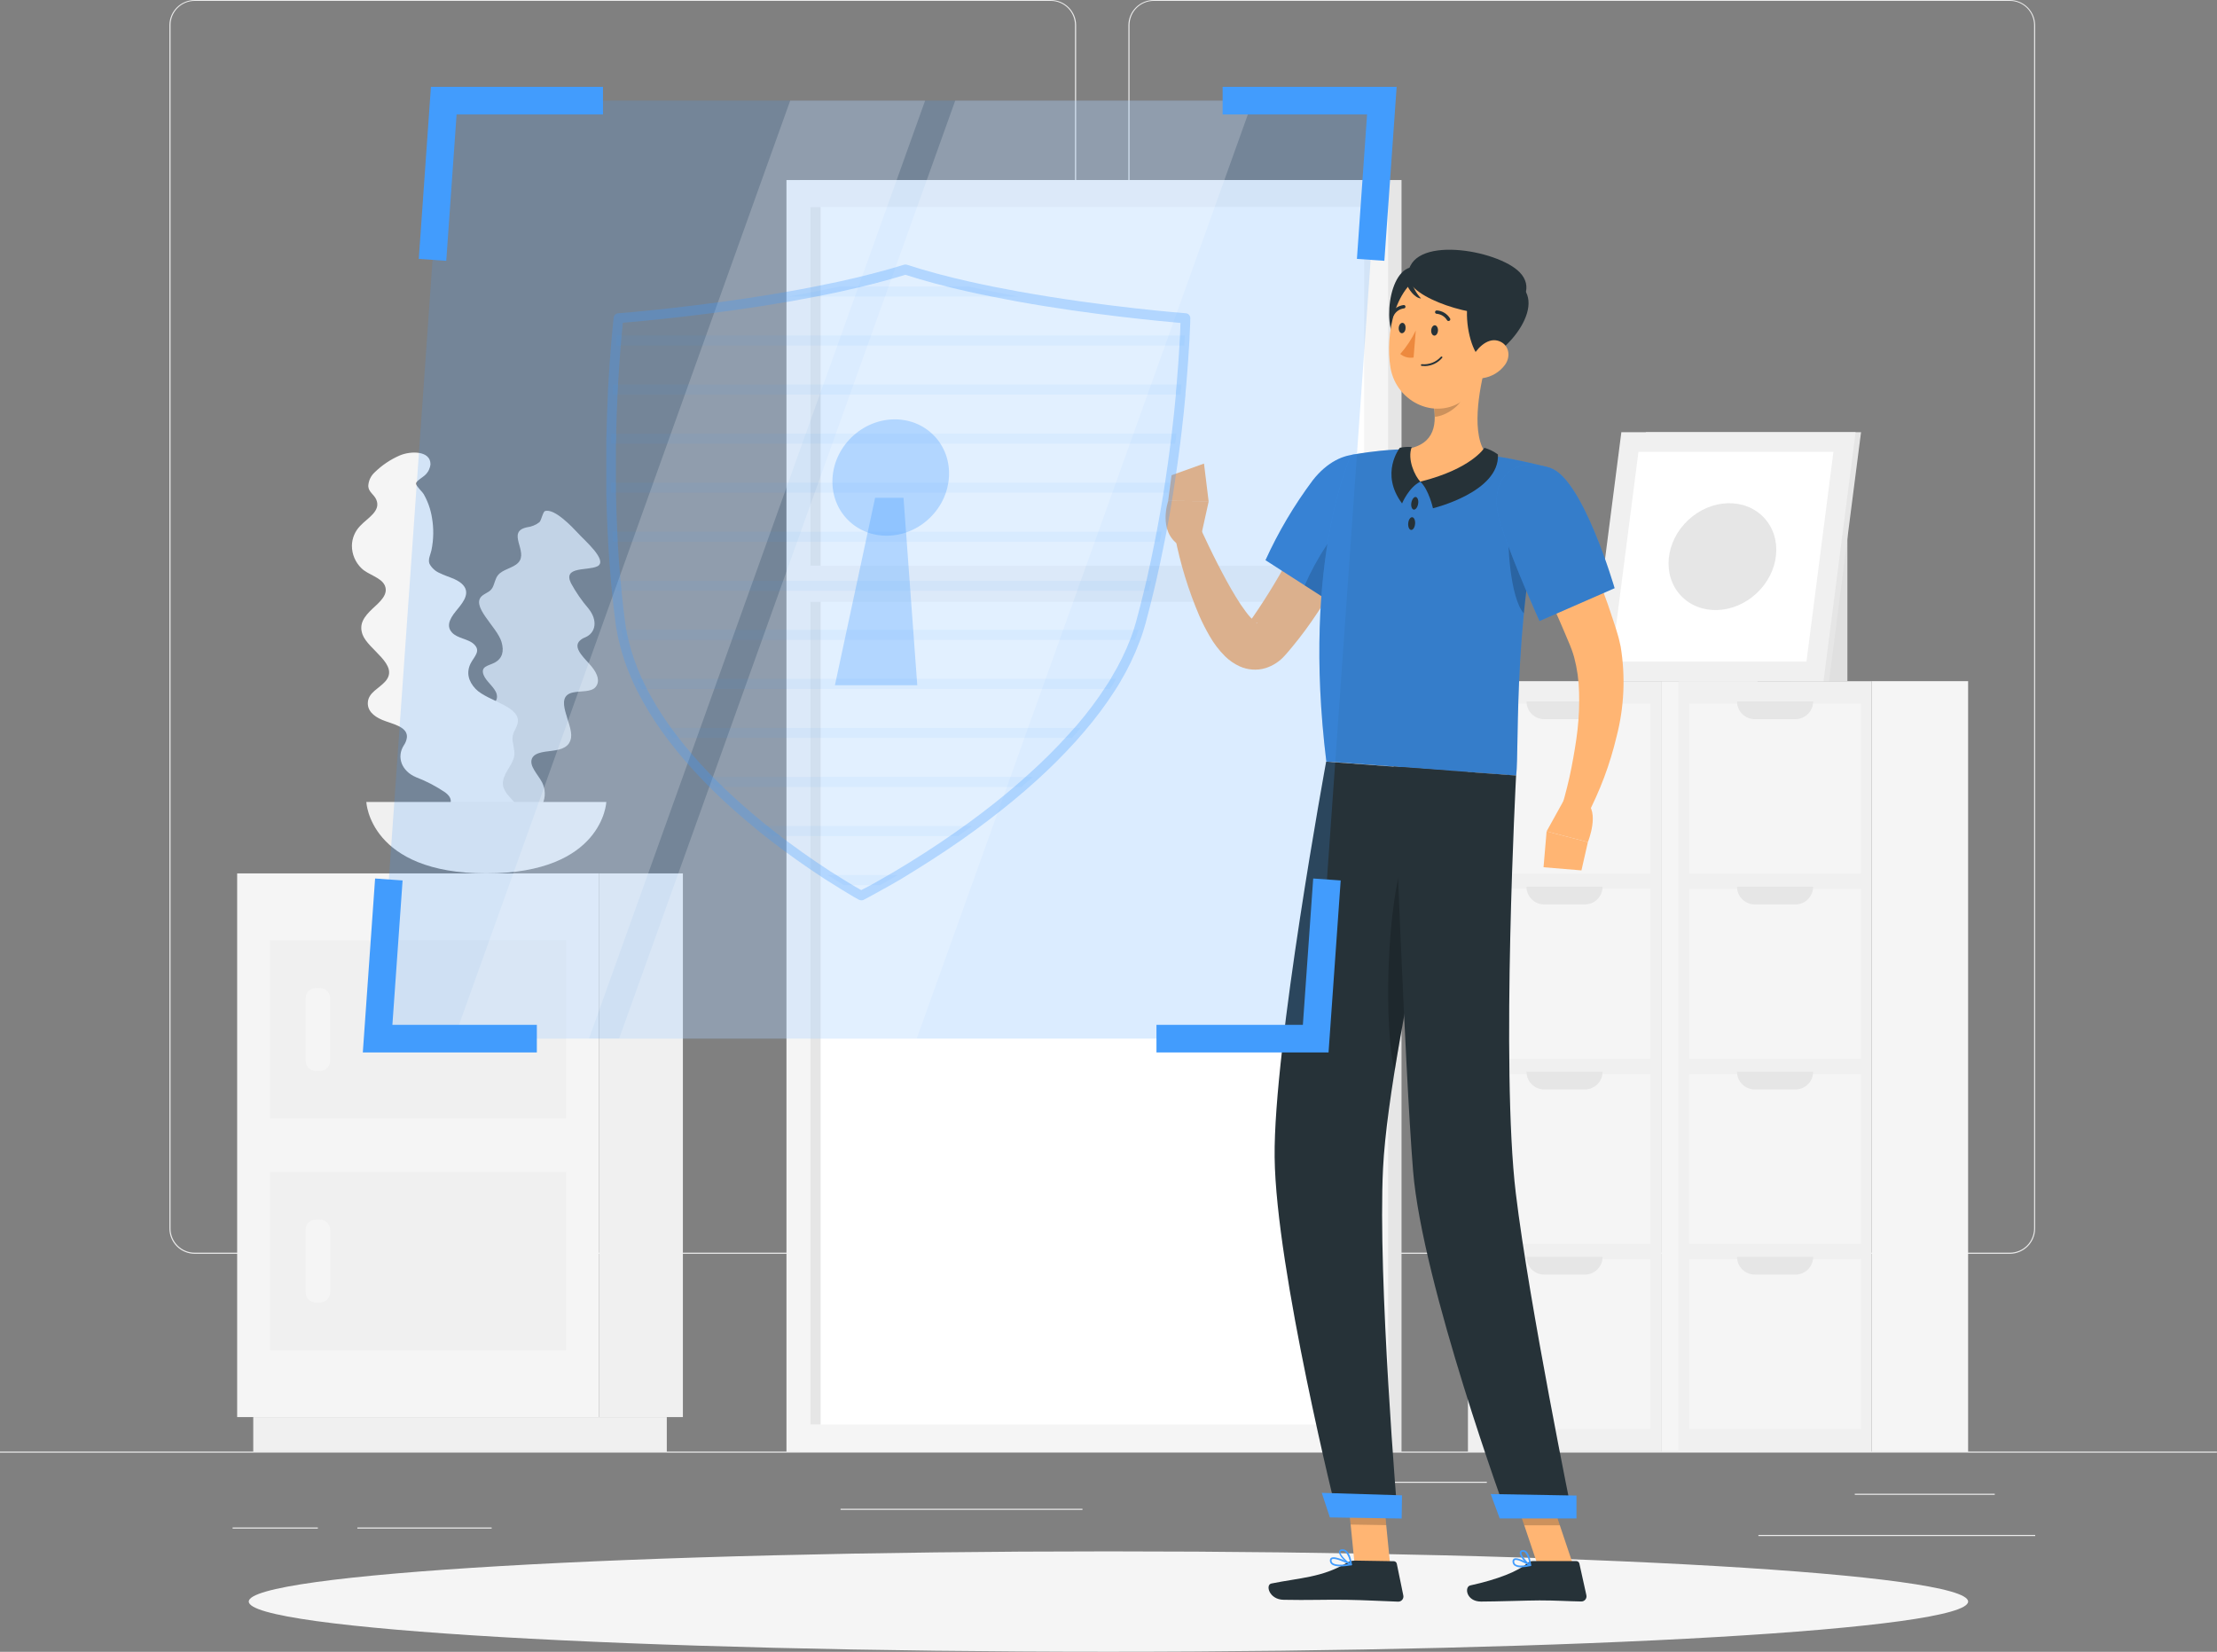 <?xml version="1.0" standalone="no"?><!DOCTYPE svg PUBLIC "-//W3C//DTD SVG 1.1//EN" "http://www.w3.org/Graphics/SVG/1.1/DTD/svg11.dtd"><svg height="9148" node-id="1" sillyvg="true" template-height="9148" template-width="12277" version="1.1" viewBox="0 0 12277 9148" width="12277" xmlns="http://www.w3.org/2000/svg" xmlns:xlink="http://www.w3.org/1999/xlink"><rect x="0" y="0" width="12277" height="9148" fill="#808080" stroke="none"/><defs node-id="125"></defs><path d="M 12276.40 8038.62 L 0.00 8038.62 L 0.00 8044.76 L 12276.40 8044.76 L 12276.40 8038.62 Z" fill="#ebebeb" fill-rule="nonzero" node-id="127" stroke="none" target-height="6.14" target-width="12276.4" target-x="0" target-y="8038.62"></path><path d="M 5819.04 6943.56 L 1078.12 6943.56 C 1040.98 6943.49 1005.38 6928.69 979.14 6902.41 C 952.90 6876.12 938.17 6840.50 938.17 6803.36 L 938.17 138.97 C 938.49 102.04 953.37 66.73 979.57 40.71 C 1005.78 14.69 1041.19 0.06 1078.12 0.00 L 5819.04 0.00 C 5856.22 0.00 5891.88 14.77 5918.17 41.06 C 5944.46 67.35 5959.23 103.01 5959.23 140.20 L 5959.23 6803.36 C 5959.23 6840.54 5944.46 6876.20 5918.17 6902.50 C 5891.88 6928.79 5856.22 6943.56 5819.04 6943.56 Z M 1078.12 4.91 C 1042.61 4.98 1008.57 19.13 983.48 44.26 C 958.39 69.40 944.30 103.46 944.30 138.97 L 944.30 6803.36 C 944.30 6838.87 958.39 6872.93 983.48 6898.07 C 1008.57 6923.20 1042.61 6937.35 1078.12 6937.42 L 5819.04 6937.42 C 5854.57 6937.35 5888.63 6923.21 5913.76 6898.08 C 5938.88 6872.96 5953.03 6838.90 5953.09 6803.36 L 5953.09 138.97 C 5953.03 103.44 5938.88 69.37 5913.76 44.25 C 5888.63 19.12 5854.57 4.98 5819.04 4.91 L 1078.12 4.91 Z" fill="#ebebeb" fill-rule="nonzero" node-id="129" stroke="none" target-height="6943.56" target-width="5021.064" target-x="938.166" target-y="0"></path><path d="M 11130.10 6943.56 L 6388.91 6943.56 C 6351.75 6943.49 6316.12 6928.70 6289.85 6902.42 C 6263.57 6876.15 6248.78 6840.52 6248.71 6803.36 L 6248.71 138.97 C 6249.10 102.02 6264.03 66.71 6290.28 40.70 C 6316.52 14.69 6351.96 0.06 6388.91 0.00 L 11130.10 0.00 C 11167.00 0.13 11202.30 14.79 11228.50 40.80 C 11254.60 66.81 11269.50 102.08 11269.80 138.97 L 11269.80 6803.36 C 11269.80 6840.46 11255.10 6876.04 11228.90 6902.32 C 11202.70 6928.60 11167.20 6943.43 11130.10 6943.56 Z M 6388.91 4.91 C 6353.37 4.98 6319.31 19.12 6294.19 44.25 C 6269.06 69.37 6254.91 103.44 6254.85 138.97 L 6254.85 6803.36 C 6254.91 6838.90 6269.06 6872.96 6294.19 6898.08 C 6319.31 6923.21 6353.37 6937.35 6388.91 6937.42 L 11130.10 6937.42 C 11165.60 6937.35 11199.70 6923.21 11224.80 6898.08 C 11249.90 6872.96 11264.10 6838.90 11264.10 6803.36 L 11264.10 138.97 C 11264.10 103.44 11249.90 69.37 11224.80 44.25 C 11199.70 19.12 11165.60 4.98 11130.10 4.91 L 6388.91 4.91 Z" fill="#ebebeb" fill-rule="nonzero" node-id="131" stroke="none" target-height="6943.56" target-width="5021.09" target-x="6248.71" target-y="0"></path><path d="M 11046.30 8272.36 L 10271.20 8272.36 L 10271.20 8278.50 L 11046.30 8278.50 L 11046.30 8272.36 Z" fill="#ebebeb" fill-rule="nonzero" node-id="133" stroke="none" target-height="6.14" target-width="775.1" target-x="10271.2" target-y="8272.36"></path><path d="M 8233.57 8205.82 L 7413.25 8205.82 L 7413.25 8211.96 L 8233.57 8211.96 L 8233.57 8205.82 Z" fill="#ebebeb" fill-rule="nonzero" node-id="135" stroke="none" target-height="6.14" target-width="820.32" target-x="7413.25" target-y="8205.82"></path><path d="M 11270.30 8500.46 L 9737.43 8500.46 L 9737.43 8506.60 L 11270.30 8506.60 L 11270.30 8500.46 Z" fill="#ebebeb" fill-rule="nonzero" node-id="137" stroke="none" target-height="6.14" target-width="1532.87" target-x="9737.43" target-y="8500.46"></path><path d="M 1760.20 8459.21 L 1288.04 8459.21 L 1288.04 8465.35 L 1760.20 8465.35 L 1760.20 8459.21 Z" fill="#ebebeb" fill-rule="nonzero" node-id="139" stroke="none" target-height="6.14" target-width="472.16" target-x="1288.04" target-y="8459.21"></path><path d="M 2722.67 8459.21 L 1978.96 8459.21 L 1978.96 8465.35 L 2722.67 8465.35 L 2722.67 8459.21 Z" fill="#ebebeb" fill-rule="nonzero" node-id="141" stroke="none" target-height="6.14" target-width="743.71" target-x="1978.96" target-y="8459.21"></path><path d="M 5994.34 8355.59 L 4654.74 8355.59 L 4654.74 8361.73 L 5994.34 8361.73 L 5994.34 8355.59 Z" fill="#ebebeb" fill-rule="nonzero" node-id="143" stroke="none" target-height="6.141" target-width="1339.6" target-x="4654.74" target-y="8355.59"></path><path d="M 9198.50 8038.62 L 9198.50 3772.31 L 8128.97 3772.31 L 8128.97 8038.62 L 9198.50 8038.62 Z" fill="#f0f0f0" fill-rule="nonzero" node-id="145" stroke="none" target-height="4266.31" target-width="1069.53" target-x="8128.97" target-y="3772.31"></path><path d="M 9139.81 4837.66 L 9139.81 3896.79 L 8187.65 3896.79 L 8187.65 4837.66 L 9139.81 4837.66 Z" fill="#f5f5f5" fill-rule="nonzero" node-id="147" stroke="none" target-height="940.87" target-width="952.16" target-x="8187.65" target-y="3896.79"></path><path d="M 8874.64 3884.51 L 8453.07 3884.51 C 8453.07 3910.56 8463.42 3935.54 8481.84 3953.96 C 8500.25 3972.38 8525.23 3982.73 8551.28 3982.73 L 8777.66 3982.73 C 8803.49 3982.40 8828.16 3971.91 8846.31 3953.53 C 8864.47 3935.15 8874.65 3910.35 8874.64 3884.51 Z" fill="#e6e6e6" fill-rule="nonzero" node-id="149" stroke="none" target-height="98.22" target-width="421.58" target-x="8453.07" target-y="3884.51"></path><path d="M 9139.81 5863.23 L 9139.81 4922.36 L 8187.65 4922.36 L 8187.65 5863.23 L 9139.81 5863.23 Z" fill="#f5f5f5" fill-rule="nonzero" node-id="151" stroke="none" target-height="940.87" target-width="952.16" target-x="8187.65" target-y="4922.36"></path><path d="M 9139.81 6888.56 L 9139.81 5947.69 L 8187.65 5947.69 L 8187.65 6888.56 L 9139.81 6888.56 Z" fill="#f5f5f5" fill-rule="nonzero" node-id="153" stroke="none" target-height="940.87" target-width="952.16" target-x="8187.65" target-y="5947.69"></path><path d="M 9139.81 7913.89 L 9139.81 6973.02 L 8187.65 6973.02 L 8187.65 7913.89 L 9139.81 7913.89 Z" fill="#f5f5f5" fill-rule="nonzero" node-id="155" stroke="none" target-height="940.87" target-width="952.16" target-x="8187.65" target-y="6973.02"></path><path d="M 8874.64 4910.58 L 8453.07 4910.58 C 8453.07 4936.63 8463.42 4961.61 8481.84 4980.02 C 8500.25 4998.44 8525.23 5008.79 8551.28 5008.79 L 8777.66 5008.79 C 8803.49 5008.47 8828.16 4997.98 8846.31 4979.59 C 8864.47 4961.21 8874.65 4936.41 8874.64 4910.58 Z" fill="#e6e6e6" fill-rule="nonzero" node-id="157" stroke="none" target-height="98.21" target-width="421.58" target-x="8453.07" target-y="4910.58"></path><path d="M 8874.64 5935.17 L 8453.07 5935.17 C 8453.07 5961.22 8463.42 5986.20 8481.84 6004.62 C 8500.25 6023.04 8525.23 6033.38 8551.28 6033.38 L 8777.66 6033.38 C 8803.49 6033.06 8828.16 6022.57 8846.31 6004.19 C 8864.47 5985.80 8874.65 5961.01 8874.64 5935.17 Z" fill="#e6e6e6" fill-rule="nonzero" node-id="159" stroke="none" target-height="98.21" target-width="421.58" target-x="8453.07" target-y="5935.17"></path><path d="M 8874.64 6960.50 L 8453.07 6960.50 C 8453.07 6986.55 8463.42 7011.53 8481.84 7029.95 C 8500.25 7048.36 8525.23 7058.71 8551.28 7058.71 L 8777.66 7058.71 C 8803.49 7058.39 8828.16 7047.90 8846.31 7029.52 C 8864.47 7011.13 8874.65 6986.34 8874.64 6960.50 Z" fill="#e6e6e6" fill-rule="nonzero" node-id="161" stroke="none" target-height="98.21" target-width="421.58" target-x="8453.07" target-y="6960.5"></path><path d="M 9732.77 8038.62 L 9732.77 3772.31 L 9198.50 3772.31 L 9198.50 8038.62 L 9732.77 8038.62 Z" fill="#f5f5f5" fill-rule="nonzero" node-id="163" stroke="none" target-height="4266.31" target-width="534.27" target-x="9198.5" target-y="3772.31"></path><path d="M 10364.50 8038.86 L 10364.50 3772.55 L 9294.99 3772.55 L 9294.99 8038.86 L 10364.50 8038.86 Z" fill="#f0f0f0" fill-rule="nonzero" node-id="165" stroke="none" target-height="4266.31" target-width="1069.51" target-x="9294.99" target-y="3772.55"></path><path d="M 10305.80 4837.66 L 10305.80 3896.79 L 9353.67 3896.79 L 9353.67 4837.66 L 10305.80 4837.66 Z" fill="#f5f5f5" fill-rule="nonzero" node-id="167" stroke="none" target-height="940.87" target-width="952.13" target-x="9353.67" target-y="3896.79"></path><path d="M 10040.70 3884.51 L 9619.09 3884.51 C 9619.09 3910.56 9629.43 3935.54 9647.85 3953.96 C 9666.27 3972.38 9691.25 3982.73 9717.30 3982.73 L 9943.92 3982.73 C 9969.71 3982.34 9994.32 3971.82 10012.40 3953.44 C 10030.50 3935.07 10040.70 3910.31 10040.70 3884.51 Z" fill="#e6e6e6" fill-rule="nonzero" node-id="169" stroke="none" target-height="98.22" target-width="421.61" target-x="9619.09" target-y="3884.51"></path><path d="M 10305.80 5862.99 L 10305.80 4922.12 L 9353.67 4922.12 L 9353.67 5862.99 L 10305.80 5862.99 Z" fill="#f5f5f5" fill-rule="nonzero" node-id="171" stroke="none" target-height="940.87" target-width="952.13" target-x="9353.67" target-y="4922.12"></path><path d="M 10306.10 6888.56 L 10306.10 5947.69 L 9353.92 5947.69 L 9353.92 6888.56 L 10306.10 6888.56 Z" fill="#f5f5f5" fill-rule="nonzero" node-id="173" stroke="none" target-height="940.87" target-width="952.18" target-x="9353.92" target-y="5947.69"></path><path d="M 10305.80 7913.89 L 10305.80 6973.02 L 9353.67 6973.02 L 9353.67 7913.89 L 10305.80 7913.89 Z" fill="#f5f5f5" fill-rule="nonzero" node-id="175" stroke="none" target-height="940.87" target-width="952.13" target-x="9353.67" target-y="6973.02"></path><path d="M 10040.70 4910.58 L 9619.09 4910.58 C 9619.09 4936.63 9629.43 4961.61 9647.85 4980.02 C 9666.27 4998.44 9691.25 5008.79 9717.30 5008.79 L 9943.92 5008.79 C 9969.71 5008.40 9994.32 4997.89 10012.40 4979.51 C 10030.50 4961.13 10040.70 4936.37 10040.70 4910.58 Z" fill="#e6e6e6" fill-rule="nonzero" node-id="177" stroke="none" target-height="98.21" target-width="421.61" target-x="9619.09" target-y="4910.58"></path><path d="M 10040.70 5935.17 L 9619.09 5935.17 C 9619.09 5961.22 9629.43 5986.20 9647.85 6004.62 C 9666.27 6023.04 9691.25 6033.38 9717.30 6033.38 L 9943.92 6033.38 C 9969.71 6033.00 9994.32 6022.48 10012.40 6004.10 C 10030.50 5985.73 10040.70 5960.97 10040.70 5935.17 Z" fill="#e6e6e6" fill-rule="nonzero" node-id="179" stroke="none" target-height="98.21" target-width="421.61" target-x="9619.09" target-y="5935.17"></path><path d="M 10040.70 6960.50 L 9619.09 6960.50 C 9619.09 6986.55 9629.43 7011.53 9647.85 7029.95 C 9666.27 7048.36 9691.25 7058.71 9717.30 7058.71 L 9943.92 7058.71 C 9969.71 7058.32 9994.32 7047.81 10012.40 7029.43 C 10030.50 7011.05 10040.70 6986.29 10040.70 6960.50 Z" fill="#e6e6e6" fill-rule="nonzero" node-id="181" stroke="none" target-height="98.21" target-width="421.61" target-x="9619.09" target-y="6960.5"></path><path d="M 10898.80 8038.62 L 10898.80 3772.31 L 10364.50 3772.31 L 10364.50 8038.62 L 10898.80 8038.62 Z" fill="#f5f5f5" fill-rule="nonzero" node-id="183" stroke="none" target-height="4266.31" target-width="534.3" target-x="10364.5" target-y="3772.31"></path><path d="M 10230.20 2920.32 L 9917.90 2920.32 L 9917.90 3772.31 L 10230.20 3772.31 L 10230.20 2920.32 Z" fill="#e0e0e0" fill-rule="nonzero" node-id="185" stroke="none" target-height="851.99" target-width="312.3" target-x="9917.9" target-y="2920.32"></path><path d="M 8937.25 3772.31 L 10128.60 3772.31 L 10305.80 2393.66 L 9114.52 2393.66 L 8937.25 3772.31 Z" fill="#e6e6e6" fill-rule="nonzero" node-id="187" stroke="none" target-height="1378.65" target-width="1368.55" target-x="8937.25" target-y="2393.66"></path><path d="M 8801.23 3772.31 L 10098.10 3772.31 L 10275.60 2393.66 L 8978.50 2393.66 L 8801.23 3772.31 Z" fill="#f0f0f0" fill-rule="nonzero" node-id="189" stroke="none" target-height="1378.65" target-width="1474.369" target-x="8801.23" target-y="2393.66"></path><path d="M 10003.60 3663.78 L 10152.90 2502.19 L 9073.28 2502.19 L 8923.75 3663.78 L 10003.60 3663.78 Z" fill="#ffffff" fill-rule="nonzero" node-id="191" stroke="none" target-height="1161.59" target-width="1229.15" target-x="8923.75" target-y="2502.19"></path><path d="M 9727.98 3285.09 C 9855.08 3165.90 9873.15 2978.66 9768.33 2866.89 C 9663.52 2755.12 9475.51 2761.13 9348.41 2880.32 C 9221.30 2999.52 9203.23 3186.75 9308.05 3298.52 C 9412.86 3410.30 9600.87 3404.28 9727.98 3285.09 Z" fill="#e6e6e6" fill-rule="nonzero" node-id="193" stroke="none" target-height="655.18" target-width="669.92" target-x="9203.23" target-y="2755.12"></path><path d="M 4429.34 8038.62 L 7761.17 8038.62 L 7761.17 997.09 L 4429.34 997.09 L 4429.34 8038.62 Z" fill="#e6e6e6" fill-rule="nonzero" node-id="195" stroke="none" target-height="7041.526" target-width="3331.83" target-x="4429.34" target-y="997.094"></path><path d="M 4355.19 8038.62 L 7687.02 8038.62 L 7687.02 997.09 L 4355.19 997.09 L 4355.19 8038.62 Z" fill="#f5f5f5" fill-rule="nonzero" node-id="197" stroke="none" target-height="7041.526" target-width="3331.83" target-x="4355.19" target-y="997.094"></path><path d="M 7554.19 7889.34 L 7554.19 1146.38 L 4488.27 1146.38 L 4488.27 7889.34 L 7554.19 7889.34 Z" fill="#ffffff" fill-rule="nonzero" node-id="199" stroke="none" target-height="6742.96" target-width="3065.92" target-x="4488.27" target-y="1146.38"></path><path d="M 4544.25 7889.34 L 4544.25 1146.38 L 4488.27 1146.38 L 4488.27 7889.34 L 4544.25 7889.34 Z" fill="#e6e6e6" fill-rule="nonzero" node-id="201" stroke="none" target-height="6742.96" target-width="55.98" target-x="4488.27" target-y="1146.38"></path><path d="M 4410.44 3333.30 L 7632.27 3333.30 L 7632.27 3132.95 L 4410.44 3132.95 L 4410.44 3333.30 Z" fill="#f5f5f5" fill-rule="nonzero" node-id="203" stroke="none" target-height="200.35" target-width="3221.83" target-x="4410.44" target-y="3132.95"></path><path d="M 3317.34 7847.84 L 3781.64 7847.84 L 3781.64 4836.92 L 3317.34 4836.92 L 3317.34 7847.84 Z" fill="#f0f0f0" fill-rule="nonzero" node-id="205" stroke="none" target-height="3010.92" target-width="464.3" target-x="3317.34" target-y="4836.92"></path><path d="M 1402.46 8038.62 L 3692.51 8038.62 L 3692.51 7847.84 L 1402.46 7847.84 L 1402.46 8038.62 Z" fill="#f0f0f0" fill-rule="nonzero" node-id="207" stroke="none" target-height="190.78" target-width="2290.05" target-x="1402.46" target-y="7847.84"></path><path d="M 3317.34 4836.92 L 1313.33 4836.92 L 1313.33 7847.84 L 3317.34 7847.84 L 3317.34 4836.92 Z" fill="#f5f5f5" fill-rule="nonzero" node-id="209" stroke="none" target-height="3010.92" target-width="2004.01" target-x="1313.33" target-y="4836.92"></path><path d="M 3134.67 5207.42 L 1495.76 5207.42 L 1495.76 6194.94 L 3134.67 6194.94 L 3134.67 5207.42 Z" fill="#f0f0f0" fill-rule="nonzero" node-id="211" stroke="none" target-height="987.52" target-width="1638.91" target-x="1495.76" target-y="5207.42"></path><path d="M 3134.67 6489.82 L 1495.76 6489.82 L 1495.76 7477.34 L 3134.67 7477.34 L 3134.67 6489.82 Z" fill="#f0f0f0" fill-rule="nonzero" node-id="213" stroke="none" target-height="987.52" target-width="1638.91" target-x="1495.76" target-y="6489.82"></path><path d="M 1828.21 5875.26 L 1828.21 5527.59 C 1828.21 5496.95 1803.36 5472.10 1772.72 5472.10 L 1748.17 5472.10 C 1717.52 5472.10 1692.68 5496.95 1692.68 5527.59 L 1692.68 5875.26 C 1692.68 5905.91 1717.52 5930.75 1748.17 5930.75 L 1772.72 5930.75 C 1803.36 5930.75 1828.21 5905.91 1828.21 5875.26 Z" fill="#f5f5f5" fill-rule="nonzero" node-id="215" stroke="none" target-height="458.65" target-width="135.53" target-x="1692.68" target-y="5472.1"></path><path d="M 1827.96 7157.41 L 1827.96 6809.75 C 1827.96 6779.10 1803.12 6754.26 1772.47 6754.26 L 1747.92 6754.26 C 1717.27 6754.26 1692.43 6779.10 1692.43 6809.75 L 1692.43 7157.41 C 1692.43 7188.06 1717.27 7212.90 1747.92 7212.90 L 1772.47 7212.90 C 1803.12 7212.90 1827.96 7188.06 1827.96 7157.41 Z" fill="#f5f5f5" fill-rule="nonzero" node-id="217" stroke="none" target-height="458.64" target-width="135.53" target-x="1692.43" target-y="6754.26"></path><path d="M 3308.01 3136.14 C 3256.20 3162.17 3115.03 3134.18 3161.92 3229.69 C 3189.09 3279.59 3221.43 3326.50 3258.41 3369.64 C 3310.96 3434.46 3301.14 3504.93 3239.02 3530.46 C 3225.48 3535.26 3213.57 3543.77 3204.64 3555.01 C 3176.16 3596.02 3243.68 3651.02 3276.83 3692.02 C 3309.98 3733.02 3323.23 3773.29 3298.93 3803.98 C 3274.62 3834.67 3215.45 3825.10 3170.76 3835.41 C 3062.97 3859.96 3173.71 4007.28 3162.41 4084.62 C 3154.56 4136.67 3112.08 4151.40 3054.63 4158.28 C 3007.73 4164.17 2945.12 4168.35 2942.42 4216.47 C 2940.21 4258.21 2994.47 4305.35 3008.71 4349.05 C 3015.51 4367.89 3018.08 4387.99 3016.26 4407.93 C 3014.43 4427.87 3008.25 4447.16 2998.15 4464.45 C 2988.64 4478.99 2976.23 4491.40 2961.70 4500.90 C 2947.16 4510.41 2930.82 4516.81 2913.69 4519.70 C 2860.41 4530.99 2779.88 4519.70 2775.95 4579.36 C 2774.23 4606.12 2792.89 4629.94 2779.88 4654.74 C 2772.80 4665.06 2763.55 4673.70 2752.78 4680.07 C 2742.00 4686.43 2729.97 4690.35 2717.51 4691.57 C 2666.49 4699.34 2614.53 4698.43 2563.81 4688.87 C 2501.20 4677.33 2408.88 4622.08 2442.77 4569.05 C 2448.67 4561.36 2456.06 4554.95 2464.50 4550.18 C 2472.93 4545.41 2482.24 4542.40 2491.87 4541.30 C 2506.85 4538.11 2550.55 4542.78 2556.20 4532.71 C 2561.85 4522.64 2546.87 4483.60 2546.13 4469.36 C 2544.65 4430.24 2550.82 4391.21 2564.30 4354.46 C 2581.64 4306.46 2609.20 4262.81 2645.08 4226.54 C 2660.06 4211.56 2683.63 4200.51 2686.58 4178.66 C 2686.48 4154.06 2677.80 4130.26 2662.02 4111.38 C 2637.47 4077.50 2600.89 4045.34 2588.37 4009.24 C 2567.25 3952.77 2618.32 3935.58 2665.46 3921.83 C 2708.43 3910.29 2763.67 3895.32 2750.17 3843.27 C 2739.61 3805.70 2692.47 3775.01 2678.23 3738.42 C 2659.08 3689.32 2705.48 3687.60 2738.63 3669.92 C 2781.84 3647.09 2792.65 3606.58 2777.18 3555.01 C 2752.62 3470.31 2595.73 3350.49 2675.28 3295.24 C 2695.66 3281.25 2714.32 3276.58 2726.60 3255.47 C 2738.88 3234.35 2741.33 3204.89 2758.27 3184.51 C 2785.03 3152.10 2840.52 3146.70 2869.50 3116.50 C 2928.91 3054.87 2800.50 2944.63 2918.60 2920.08 C 2943.57 2917.03 2967.24 2907.27 2987.11 2891.84 C 2997.91 2881.77 3006.50 2833.40 3018.53 2829.97 C 3072.30 2814.99 3169.29 2919.34 3199.73 2951.50 C 3233.13 2989.56 3370.38 3104.96 3308.01 3136.14 Z" fill="#e0e0e0" fill-rule="nonzero" node-id="219" stroke="none" target-height="1884.35" target-width="961.5" target-x="2408.88" target-y="2814.99"></path><path d="M 2386.05 4574.70 C 2417.97 4515.52 2557.92 4456.60 2464.86 4388.09 C 2414.93 4354.14 2361.21 4326.12 2304.78 4304.61 C 2223.76 4270.73 2195.03 4192.65 2236.03 4128.08 C 2245.64 4114.50 2251.64 4098.70 2253.46 4082.16 C 2256.90 4022.50 2167.77 4008.51 2116.70 3986.90 C 2065.63 3965.29 2032.00 3932.39 2037.40 3885.74 C 2043.05 3834.43 2099.52 3812.08 2133.40 3774.03 C 2215.41 3681.95 2038.14 3598.72 2007.44 3513.52 C 1986.57 3455.33 2016.04 3415.31 2062.93 3370.87 C 2100.99 3335.51 2154.03 3292.30 2130.45 3241.47 C 2110.32 3197.28 2037.15 3182.79 2001.31 3146.70 C 1984.66 3130.52 1971.43 3111.17 1962.41 3089.79 C 1953.38 3068.40 1948.74 3045.43 1948.76 3022.22 C 1949.35 2981.49 1965.41 2942.51 1993.69 2913.20 C 2034.70 2868.51 2112.04 2830.46 2083.31 2765.88 C 2070.30 2737.40 2041.08 2724.63 2039.36 2692.23 C 2039.92 2677.73 2043.35 2663.50 2049.46 2650.34 C 2055.57 2637.19 2064.24 2625.39 2074.97 2615.62 C 2114.66 2576.74 2161.08 2545.38 2211.97 2523.06 C 2273.35 2496.05 2383.84 2495.07 2383.84 2570.44 C 2381.93 2592.75 2371.99 2613.60 2355.85 2629.12 C 2344.31 2641.65 2303.31 2663.74 2303.80 2678.23 C 2304.29 2692.72 2338.42 2722.67 2346.52 2736.91 C 2369.18 2776.85 2384.56 2820.49 2391.94 2865.81 C 2402.47 2925.85 2401.55 2987.32 2389.24 3047.01 C 2384.09 3071.57 2369.11 3097.59 2378.19 3121.90 C 2390.97 3145.92 2411.85 3164.62 2437.12 3174.69 C 2476.16 3194.33 2526.25 3204.15 2557.43 3232.88 C 2606.54 3277.81 2570.93 3327.90 2536.07 3370.38 C 2504.40 3408.92 2462.41 3459.26 2503.41 3503.45 C 2532.88 3535.37 2590.82 3537.34 2622.99 3566.06 C 2665.95 3604.61 2626.18 3635.30 2606.29 3673.85 C 2581.74 3722.96 2592.54 3772.06 2633.79 3815.27 C 2702.05 3886.23 2903.87 3913.49 2862.62 4018.08 C 2852.31 4045.09 2838.07 4061.54 2838.07 4090.51 C 2838.07 4119.49 2852.06 4151.65 2848.14 4183.08 C 2841.75 4232.18 2795.84 4272.94 2786.26 4321.80 C 2766.87 4421.73 2938.74 4454.14 2849.36 4553.58 C 2828.49 4573.28 2812.95 4597.94 2804.19 4625.27 C 2800.01 4641.97 2818.18 4696.97 2809.34 4708.02 C 2770.06 4757.12 2628.63 4710.23 2584.68 4695.99 C 2530.67 4678.06 2347.99 4645.16 2386.05 4574.70 Z" fill="#f5f5f5" fill-rule="nonzero" node-id="221" stroke="none" target-height="2262.05" target-width="990" target-x="1948.74" target-y="2495.07"></path><path d="M 2028.56 4441.37 C 2028.56 4441.37 2045.50 4836.92 2692.96 4836.92 C 3340.42 4836.92 3357.61 4441.37 3357.61 4441.37 L 2028.56 4441.37 Z" fill="#f0f0f0" fill-rule="nonzero" node-id="223" stroke="none" target-height="395.55" target-width="1329.05" target-x="2028.56" target-y="4441.37"></path><path d="M 6138.22 9147.43 C 8767.41 9147.43 10898.80 9022.99 10898.80 8869.49 C 10898.80 8715.99 8767.41 8591.55 6138.22 8591.55 C 3509.04 8591.55 1377.66 8715.99 1377.66 8869.49 C 1377.66 9022.99 3509.04 9147.43 6138.22 9147.43 Z" fill="#f5f5f5" fill-rule="nonzero" node-id="225" stroke="none" target-height="555.88" target-width="9521.14" target-x="1377.66" target-y="8591.55"></path><path d="M 7698.31 8667.42 L 7501.40 8664.47 L 7455.98 8207.30 L 7653.14 8210.24 L 7698.31 8667.42 Z" fill="#ffb573" fill-rule="nonzero" node-id="227" stroke="none" target-height="460.12" target-width="242.33" target-x="7455.98" target-y="8207.3"></path><path d="M 8712.10 8668.15 L 8515.19 8668.15 L 8361.73 8211.71 L 8558.65 8211.71 L 8712.10 8668.15 Z" fill="#ffb573" fill-rule="nonzero" node-id="229" stroke="none" target-height="456.44" target-width="350.369" target-x="8361.73" target-y="8211.71"></path><path d="M 8488.92 8645.32 L 8729.04 8645.32 C 8732.98 8645.33 8736.79 8646.67 8739.87 8649.12 C 8742.94 8651.57 8745.10 8654.99 8745.99 8658.82 L 8784.78 8834.13 C 8785.76 8838.39 8785.75 8842.81 8784.75 8847.06 C 8783.75 8851.31 8781.78 8855.27 8779.01 8858.64 C 8776.23 8862.01 8772.72 8864.70 8768.74 8866.50 C 8764.76 8868.29 8760.42 8869.15 8756.05 8869.00 C 8678.71 8867.77 8622.24 8863.11 8525.01 8863.11 C 8465.10 8863.11 8284.39 8869.49 8201.65 8869.49 C 8118.90 8869.49 8108.10 8787.73 8141.98 8780.12 C 8293.72 8746.97 8408.14 8701.30 8456.75 8657.35 C 8465.68 8649.60 8477.10 8645.33 8488.92 8645.32 Z" fill="#263238" fill-rule="nonzero" node-id="231" stroke="none" target-height="224.17" target-width="677.66" target-x="8108.1" target-y="8645.32"></path><path d="M 7503.12 8642.62 L 7718.20 8646.06 C 7722.11 8646.08 7725.88 8647.43 7728.92 8649.88 C 7731.95 8652.33 7734.06 8655.75 7734.90 8659.56 L 7770.99 8835.36 C 7771.93 8839.60 7771.89 8843.99 7770.86 8848.21 C 7769.84 8852.43 7767.87 8856.36 7765.10 8859.70 C 7762.33 8863.04 7758.83 8865.70 7754.87 8867.48 C 7750.92 8869.27 7746.60 8870.12 7742.26 8869.98 C 7664.43 8867.52 7552.47 8861.14 7454.75 8859.67 C 7340.82 8857.95 7242.12 8862.61 7108.31 8859.67 C 7027.53 8858.44 7006.41 8776.43 7040.30 8769.56 C 7194.98 8738.13 7320.94 8736.41 7455.49 8656.37 C 7469.80 8647.51 7486.28 8642.75 7503.12 8642.62 Z" fill="#263238" fill-rule="nonzero" node-id="233" stroke="none" target-height="227.5" target-width="765.52" target-x="7006.41" target-y="8642.62"></path><path d="M 7624.16 2794.86 C 7561.83 2933.21 7492.42 3068.27 7416.20 3199.49 C 7378.14 3265.04 7338.37 3330.11 7295.16 3393.95 C 7252.15 3459.38 7205.59 3522.41 7155.70 3582.76 L 7136.30 3605.84 L 7126.48 3617.38 C 7123.04 3621.31 7120.83 3624.25 7113.95 3631.37 C 7085.81 3663.05 7049.69 3686.62 7009.36 3699.63 C 6984.38 3707.46 6958.08 3710.21 6932.02 3707.73 C 6909.03 3705.77 6886.54 3699.96 6865.48 3690.55 C 6835.13 3676.76 6807.45 3657.73 6783.72 3634.32 C 6750.08 3600.75 6721.17 3562.75 6697.78 3521.38 C 6677.27 3485.89 6658.66 3449.34 6642.05 3411.87 C 6581.40 3270.09 6535.97 3122.27 6506.52 2970.90 L 6647.94 2926.95 C 6678.14 2991.28 6709.32 3057.82 6741.98 3121.16 C 6774.63 3184.51 6808.03 3247.86 6844.12 3306.05 C 6861.05 3334.43 6879.49 3361.89 6899.36 3388.30 C 6914.95 3409.74 6933.09 3429.20 6953.38 3446.24 C 6960.75 3451.89 6966.39 3453.12 6963.45 3450.66 C 6959.33 3448.45 6954.83 3447.03 6950.19 3446.49 C 6942.54 3445.61 6934.79 3446.19 6927.35 3448.21 C 6912.62 3452.87 6910.41 3456.31 6912.13 3453.12 L 6939.38 3415.55 C 7019.12 3299.84 7091.77 3179.39 7156.92 3054.87 C 7224.44 2929.41 7290.24 2798.29 7351.87 2671.36 L 7624.16 2794.86 Z" fill="#ffb573" fill-rule="nonzero" node-id="235" stroke="none" target-height="1038.85" target-width="1117.64" target-x="6506.52" target-y="2671.36"></path><path d="M 7706.17 2671.36 C 7759.21 2852.06 7385.27 3344.84 7385.27 3344.84 L 7007.89 3102.26 C 7079.00 2946.02 7166.67 2797.85 7269.38 2660.31 C 7423.81 2462.16 7647.73 2472.97 7706.17 2671.36 Z" fill="#429cfd" fill-rule="nonzero" node-id="237" stroke="none" target-height="882.68" target-width="751.32" target-x="7007.89" target-y="2462.16"></path><g node-id="407"><path d="M 7706.17 2671.36 C 7759.21 2852.06 7385.27 3344.84 7385.27 3344.84 L 7007.89 3102.26 C 7079.00 2946.02 7166.67 2797.85 7269.38 2660.31 C 7423.81 2462.16 7647.73 2472.97 7706.17 2671.36 Z" fill="#000000" fill-opacity="0.2" fill-rule="nonzero" group-id="1" node-id="241" stroke="none" target-height="882.68" target-width="751.32" target-x="7007.89" target-y="2462.16"></path></g><g node-id="408"><path d="M 7476.11 2883.49 C 7398.52 2916.64 7284.35 3104.47 7224.93 3241.96 L 7385.02 3344.84 C 7474.45 3225.26 7554.88 3099.20 7625.64 2967.71 C 7575.06 2912.22 7517.11 2866.06 7476.11 2883.49 Z" fill="#000000" fill-opacity="0.2" fill-rule="nonzero" group-id="2" node-id="246" stroke="none" target-height="478.78" target-width="400.71" target-x="7224.93" target-y="2866.06"></path></g><path d="M 6644.50 2997.66 L 6693.61 2775.46 L 6469.44 2773.74 C 6469.44 2773.74 6409.53 2940.70 6530.09 3019.27 L 6644.50 2997.66 Z" fill="#ffb573" fill-rule="nonzero" node-id="249" stroke="none" target-height="245.53" target-width="284.08" target-x="6409.53" target-y="2773.74"></path><path d="M 6667.34 2567.25 L 6487.61 2631.83 L 6468.71 2773.74 L 6692.87 2775.46 L 6667.34 2567.25 Z" fill="#ffb573" fill-rule="nonzero" node-id="251" stroke="none" target-height="208.21" target-width="224.16" target-x="6468.71" target-y="2567.25"></path><path d="M 7456.22 8207.30 L 7479.55 8443.00 L 7676.46 8446.20 L 7653.38 8210.49 L 7456.22 8207.30 Z" fill="#000000" fill-opacity="0.2" fill-rule="nonzero" group-id="3" node-id="255" stroke="none" target-height="238.9" target-width="220.24" target-x="7456.22" target-y="8207.3"></path><path d="M 8558.65 8211.96 L 8361.73 8211.96 L 8440.79 8447.18 L 8637.95 8447.18 L 8558.65 8211.96 Z" fill="#000000" fill-opacity="0.2" fill-rule="nonzero" group-id="4" node-id="260" stroke="none" target-height="235.22" target-width="276.22" target-x="8361.73" target-y="8211.96"></path><path d="M 8584.67 2591.31 C 8372.29 3339.93 8415.26 4134.46 8396.11 4295.28 C 8241.91 4284.23 7661.24 4240.78 7344.75 4217.20 C 7206.77 3095.38 7482.74 2519.13 7482.74 2519.13 C 7482.74 2519.13 7550.51 2506.11 7642.33 2496.54 C 7671.06 2493.59 7702.24 2491.14 7734.65 2489.42 C 7752.58 2489.42 7770.74 2487.70 7789.16 2487.45 C 7938.62 2490.00 8087.82 2501.07 8236.02 2520.60 C 8264.01 2524.04 8292.49 2528.46 8320.24 2532.88 C 8347.98 2537.30 8370.82 2541.96 8393.90 2546.63 C 8501.93 2567.99 8584.67 2591.31 8584.67 2591.31 Z" fill="#429cfd" fill-rule="nonzero" node-id="263" stroke="none" target-height="1807.83" target-width="1377.9" target-x="7206.77" target-y="2487.45"></path><path d="M 8584.67 2591.31 C 8372.29 3339.93 8415.26 4134.46 8396.11 4295.28 C 8241.91 4284.23 7661.24 4240.78 7344.75 4217.20 C 7206.77 3095.38 7482.74 2519.13 7482.74 2519.13 C 7482.74 2519.13 7550.51 2506.11 7642.33 2496.54 C 7671.06 2493.59 7702.24 2491.14 7734.65 2489.42 C 7752.58 2489.42 7770.74 2487.70 7789.16 2487.45 C 7938.62 2490.00 8087.82 2501.07 8236.02 2520.60 C 8264.01 2524.04 8292.49 2528.46 8320.24 2532.88 C 8347.98 2537.30 8370.82 2541.96 8393.90 2546.63 C 8501.93 2567.99 8584.67 2591.31 8584.67 2591.31 Z" fill="#000000" fill-opacity="0.2" fill-rule="nonzero" group-id="5" node-id="267" stroke="none" target-height="1807.83" target-width="1377.9" target-x="7206.77" target-y="2487.45"></path><path d="M 8360.26 2912.46 C 8341.35 2984.90 8362.96 3315.38 8438.58 3396.89 C 8448.90 3291.07 8463.14 3180.58 8480.82 3067.64 L 8360.26 2912.46 Z" fill="#000000" fill-opacity="0.2" fill-rule="nonzero" group-id="6" node-id="272" stroke="none" target-height="484.43" target-width="139.471" target-x="8341.35" target-y="2912.46"></path><path d="M 8229.15 2013.34 C 8190.35 2155.01 8142.48 2416.50 8236.02 2519.86 C 8152.05 2591.80 8043.28 2673.81 7872.15 2667.18 C 7701.01 2660.55 7739.32 2544.42 7789.16 2486.72 C 7952.19 2460.20 7957.10 2340.87 7936.48 2227.19 L 8229.15 2013.34 Z" fill="#ffb573" fill-rule="nonzero" node-id="275" stroke="none" target-height="660.47" target-width="535.01" target-x="7701.01" target-y="2013.34"></path><path d="M 8220.31 2479.84 C 8220.31 2479.84 8149.60 2596.47 7865.27 2667.43 C 7912.41 2711.13 7935.25 2814.75 7935.25 2814.75 C 7935.25 2814.75 8306.24 2725.37 8294.95 2516.67 C 8272.31 2500.30 8247.08 2487.85 8220.31 2479.84 Z" fill="#263238" fill-rule="nonzero" node-id="277" stroke="none" target-height="334.91" target-width="440.97" target-x="7865.27" target-y="2479.84"></path><path d="M 7764.12 2787.98 C 7764.12 2787.98 7801.44 2698.12 7865.27 2667.43 C 7835.56 2636.74 7791.61 2544.66 7817.64 2475.67 C 7795.62 2473.91 7773.46 2475.32 7751.84 2479.84 C 7751.84 2479.84 7639.39 2621.51 7764.12 2787.98 Z" fill="#263238" fill-rule="nonzero" node-id="279" stroke="none" target-height="314.07" target-width="225.88" target-x="7639.39" target-y="2473.91"></path><path d="M 7853.00 2790.68 C 7849.81 2809.83 7838.51 2824.07 7828.44 2822.11 C 7818.38 2820.15 7812.24 2803.20 7815.68 2784.05 C 7819.11 2764.90 7830.41 2750.42 7840.23 2752.38 C 7850.05 2754.34 7856.93 2771.29 7853.00 2790.68 Z" fill="#263238" fill-rule="nonzero" node-id="281" stroke="none" target-height="73.65" target-width="44.69" target-x="7812.24" target-y="2750.42"></path><path d="M 7836.30 2901.17 C 7834.58 2920.81 7824.76 2935.79 7814.20 2934.81 C 7803.65 2933.83 7796.53 2917.38 7798.24 2897.98 C 7799.96 2878.58 7809.78 2863.36 7820.34 2864.34 C 7830.90 2865.32 7838.02 2881.77 7836.30 2901.17 Z" fill="#263238" fill-rule="nonzero" node-id="283" stroke="none" target-height="72.43" target-width="41.49" target-x="7796.53" target-y="2863.36"></path><path d="M 8110.31 2101.48 L 7938.44 2227.93 C 7943.58 2254.39 7946.21 2281.27 7946.30 2308.22 C 8008.42 2303.80 8097.54 2242.91 8108.84 2179.32 C 8113.84 2153.65 8114.34 2127.32 8110.31 2101.48 Z" fill="#000000" fill-opacity="0.2" fill-rule="nonzero" group-id="7" node-id="287" stroke="none" target-height="206.74" target-width="175.9" target-x="7938.44" target-y="2101.48"></path><path d="M 7834.83 1478.33 C 7681.62 1474.89 7650.68 1845.15 7750.12 1909.72 C 7849.56 1974.30 8121.61 1484.47 7834.83 1478.33 Z" fill="#263238" fill-rule="nonzero" node-id="290" stroke="none" target-height="499.41" target-width="470.93" target-x="7650.68" target-y="1474.89"></path><path d="M 8262.29 1798.99 C 8236.02 1992.71 8230.38 2107.62 8124.55 2200.19 C 7965.45 2339.40 7731.71 2232.35 7699.79 2034.70 C 7671.06 1856.69 7718.94 1569.67 7915.36 1506.32 C 7958.58 1492.12 8004.72 1489.22 8049.37 1497.89 C 8094.03 1506.56 8135.73 1526.51 8170.50 1555.84 C 8205.27 1585.17 8231.96 1622.92 8248.03 1665.47 C 8264.09 1708.03 8269.01 1754.00 8262.29 1798.99 Z" fill="#ffb573" fill-rule="nonzero" node-id="292" stroke="none" target-height="850.18" target-width="597.95" target-x="7671.06" target-y="1489.22"></path><path d="M 8234.55 1988.78 C 8136.34 2040.59 8022.90 1504.36 8283.66 1532.35 C 8611.19 1567.21 8431.71 1885.42 8234.55 1988.78 Z" fill="#263238" fill-rule="nonzero" node-id="294" stroke="none" target-height="536.23" target-width="588.29" target-x="8022.9" target-y="1504.36"></path><path d="M 7797.26 1531.12 C 7797.26 1651.18 8186.92 1770.51 8320.48 1729.51 C 8454.05 1688.50 8487.69 1582.19 8416.00 1508.53 C 8294.70 1381.59 7797.26 1295.90 7797.26 1531.12 Z" fill="#263238" fill-rule="nonzero" node-id="296" stroke="none" target-height="474.61" target-width="690.431" target-x="7797.26" target-y="1295.9"></path><path d="M 7812.98 1546.83 C 7821.98 1586.55 7841.38 1623.16 7869.20 1652.90 C 7834.34 1650.94 7799.72 1601.59 7788.67 1572.86 C 7777.62 1544.13 7812.98 1546.83 7812.98 1546.83 Z" fill="#263238" fill-rule="nonzero" node-id="298" stroke="none" target-height="108.77" target-width="91.58" target-x="7777.62" target-y="1544.13"></path><path d="M 8334.23 2020.21 C 8319.82 2039.88 8301.66 2056.51 8280.80 2069.15 C 8259.95 2081.79 8236.80 2090.19 8212.70 2093.87 C 8148.12 2103.20 8124.31 2043.29 8149.35 1986.82 C 8171.94 1936.00 8232.58 1869.95 8293.97 1886.65 C 8355.35 1903.34 8369.59 1971.35 8334.23 2020.21 Z" fill="#ffb573" fill-rule="nonzero" node-id="300" stroke="none" target-height="233.25" target-width="245.28" target-x="8124.31" target-y="1869.95"></path><path d="M 7406.38 8397.09 L 7740.05 8402.25 C 7740.05 8402.25 7628.58 7084.00 7658.78 6470.67 C 7667.87 6284.07 7705.43 6023.07 7754.54 5743.41 C 7816.90 5390.83 7846.86 5250.39 7926.41 4805.00 C 7983.86 4487.29 8034.93 4269.50 8034.93 4269.50 L 7343.77 4217.94 C 7343.77 4217.94 7051.59 5806.02 7058.47 6408.31 C 7065.34 7032.69 7406.38 8397.09 7406.38 8397.09 Z" fill="#263238" fill-rule="nonzero" node-id="302" stroke="none" target-height="4184.31" target-width="983.34" target-x="7051.59" target-y="4217.94"></path><path d="M 7792.60 4689.60 C 7668.36 4998.97 7665.90 5723.77 7723.11 5927.81 C 7732.93 5867.41 7743.49 5805.04 7754.54 5742.68 C 7816.90 5390.10 7846.86 5249.65 7926.41 4804.27 C 7927.88 4795.43 7929.60 4786.83 7931.07 4778.24 C 7890.37 4740.93 7843.52 4710.94 7792.60 4689.60 Z" fill="#000000" fill-opacity="0.2" fill-rule="nonzero" group-id="8" node-id="306" stroke="none" target-height="1238.21" target-width="265.17" target-x="7665.9" target-y="4689.6"></path><path d="M 7717.71 4244.95 C 7717.71 4244.95 7778.60 5906.93 7825.01 6482.45 C 7875.59 7112.97 8347.98 8401.51 8347.98 8401.51 L 8708.91 8401.51 C 8708.91 8401.51 8468.05 7222.97 8394.14 6609.15 C 8309.93 5911.84 8395.62 4294.79 8395.62 4294.79 L 7717.71 4244.95 Z" fill="#263238" fill-rule="nonzero" node-id="309" stroke="none" target-height="4156.56" target-width="991.2" target-x="7717.71" target-y="4244.95"></path><path d="M 8305.02 8409.37 L 8730.03 8409.37 L 8730.03 8282.43 L 8254.93 8274.08 L 8305.02 8409.37 Z" fill="#429cfd" fill-rule="nonzero" node-id="311" stroke="none" target-height="135.29" target-width="475.101" target-x="8254.93" target-y="8274.08"></path><path d="M 7364.40 8403.47 L 7761.91 8409.61 L 7763.87 8281.20 L 7319.46 8267.45 L 7364.40 8403.47 Z" fill="#429cfd" fill-rule="nonzero" node-id="313" stroke="none" target-height="142.16" target-width="444.41" target-x="7319.46" target-y="8267.45"></path><path d="M 7962.99 1831.40 C 7961.77 1847.36 7952.44 1859.64 7942.12 1858.65 C 7931.81 1857.67 7924.20 1844.41 7925.43 1828.70 C 7926.66 1812.99 7935.99 1800.71 7946.30 1801.45 C 7956.61 1802.18 7964.22 1816.91 7962.99 1831.40 Z" fill="#263238" fill-rule="nonzero" node-id="315" stroke="none" target-height="58.93" target-width="40.02" target-x="7924.2" target-y="1800.71"></path><path d="M 7783.27 1818.14 C 7783.27 1834.10 7772.71 1846.13 7762.40 1845.40 C 7752.08 1844.66 7744.72 1831.16 7745.70 1815.44 C 7746.68 1799.73 7756.26 1787.21 7766.82 1787.94 C 7777.37 1788.68 7784.99 1802.18 7783.27 1818.14 Z" fill="#263238" fill-rule="nonzero" node-id="317" stroke="none" target-height="58.92" target-width="40.27" target-x="7744.72" target-y="1787.21"></path><path d="M 7840.23 1830.17 C 7817.66 1877.27 7788.74 1921.05 7754.29 1960.30 C 7764.43 1968.69 7776.26 1974.79 7788.98 1978.18 C 7801.69 1981.57 7814.99 1982.17 7827.95 1979.95 L 7840.23 1830.17 Z" fill="#ed893e" fill-rule="nonzero" node-id="319" stroke="none" target-height="152" target-width="85.94" target-x="7754.29" target-y="1830.17"></path><path d="M 7892.77 2027.33 C 7910.60 2026.63 7928.08 2022.25 7944.14 2014.48 C 7960.19 2006.70 7974.47 1995.70 7986.07 1982.15 C 7986.51 1981.72 7986.86 1981.21 7987.10 1980.64 C 7987.33 1980.07 7987.46 1979.46 7987.46 1978.84 C 7987.46 1978.22 7987.33 1977.61 7987.10 1977.04 C 7986.86 1976.48 7986.51 1975.96 7986.07 1975.53 C 7985.17 1974.70 7983.99 1974.24 7982.76 1974.24 C 7981.53 1974.24 7980.35 1974.70 7979.44 1975.53 C 7966.28 1990.30 7949.81 2001.76 7931.38 2008.97 C 7912.95 2016.18 7893.07 2018.94 7873.38 2017.02 C 7872.18 2016.95 7871.00 2017.35 7870.08 2018.12 C 7869.17 2018.90 7868.59 2020.00 7868.47 2021.19 C 7868.40 2021.81 7868.45 2022.43 7868.63 2023.02 C 7868.80 2023.61 7869.09 2024.16 7869.48 2024.64 C 7869.86 2025.12 7870.34 2025.52 7870.89 2025.81 C 7871.43 2026.11 7872.03 2026.29 7872.64 2026.35 C 7879.32 2027.14 7886.05 2027.47 7892.77 2027.33 Z" fill="#263238" fill-rule="nonzero" node-id="321" stroke="none" target-height="53.23" target-width="119.06" target-x="7868.4" target-y="1974.24"></path><path d="M 8022.66 1777.63 C 8024.25 1777.60 8025.79 1777.08 8027.08 1776.16 C 8028.11 1775.51 8029.00 1774.66 8029.69 1773.66 C 8030.39 1772.66 8030.88 1771.54 8031.13 1770.34 C 8031.38 1769.15 8031.39 1767.92 8031.16 1766.73 C 8030.93 1765.53 8030.46 1764.40 8029.78 1763.39 C 8021.99 1750.62 8011.21 1739.93 7998.39 1732.23 C 7985.56 1724.53 7971.05 1720.06 7956.12 1719.19 C 7953.64 1719.19 7951.27 1720.18 7949.52 1721.93 C 7947.77 1723.68 7946.79 1726.05 7946.79 1728.52 C 7946.79 1731.00 7947.77 1733.37 7949.52 1735.12 C 7951.27 1736.87 7953.64 1737.85 7956.12 1737.85 C 7967.80 1738.81 7979.08 1742.54 7989.03 1748.73 C 7998.98 1754.92 8007.31 1763.40 8013.33 1773.46 C 8014.31 1774.98 8015.71 1776.19 8017.37 1776.93 C 8019.03 1777.68 8020.86 1777.92 8022.66 1777.63 Z" fill="#263238" fill-rule="nonzero" node-id="323" stroke="none" target-height="58.73" target-width="84.6" target-x="7946.79" target-y="1719.19"></path><path d="M 7711.08 1750.87 C 7712.63 1750.75 7714.12 1750.26 7715.45 1749.45 C 7716.77 1748.64 7717.88 1747.53 7718.69 1746.20 C 7724.25 1735.83 7732.21 1726.94 7741.91 1720.28 C 7751.60 1713.61 7762.75 1709.37 7774.43 1707.90 C 7775.64 1707.84 7776.83 1707.53 7777.93 1707.00 C 7779.03 1706.47 7780.00 1705.73 7780.81 1704.81 C 7781.61 1703.89 7782.22 1702.83 7782.60 1701.67 C 7782.98 1700.51 7783.12 1699.29 7783.02 1698.08 C 7782.99 1696.86 7782.72 1695.67 7782.21 1694.56 C 7781.71 1693.45 7781.00 1692.46 7780.10 1691.64 C 7779.21 1690.81 7778.16 1690.17 7777.02 1689.76 C 7775.87 1689.35 7774.66 1689.17 7773.45 1689.24 C 7758.71 1690.97 7744.60 1696.16 7732.27 1704.40 C 7719.93 1712.63 7709.73 1723.68 7702.49 1736.63 C 7701.87 1737.69 7701.47 1738.86 7701.31 1740.08 C 7701.15 1741.30 7701.24 1742.54 7701.56 1743.72 C 7701.87 1744.91 7702.43 1746.02 7703.18 1747.00 C 7703.93 1747.97 7704.86 1748.78 7705.93 1749.39 C 7707.48 1750.33 7709.26 1750.84 7711.08 1750.87 Z" fill="#263238" fill-rule="nonzero" node-id="325" stroke="none" target-height="61.7" target-width="81.97" target-x="7701.15" target-y="1689.17"></path><path d="M 8423.61 8679.94 C 8441.00 8679.46 8458.29 8677.07 8475.17 8672.82 C 8476.10 8672.59 8476.94 8672.10 8477.60 8671.40 C 8478.25 8670.71 8478.69 8669.83 8478.85 8668.89 C 8478.92 8667.99 8478.76 8667.08 8478.37 8666.26 C 8477.98 8665.44 8477.39 8664.74 8476.64 8664.22 C 8469.52 8659.81 8405.93 8620.77 8384.08 8631.81 C 8381.66 8633.09 8379.63 8635.00 8378.21 8637.33 C 8376.78 8639.67 8376.01 8642.34 8375.97 8645.07 C 8375.52 8649.65 8376.18 8654.27 8377.89 8658.55 C 8379.60 8662.82 8382.31 8666.62 8385.80 8669.63 C 8396.89 8677.21 8410.20 8680.84 8423.61 8679.94 Z M 8461.66 8666.19 C 8428.27 8672.82 8402.49 8671.59 8391.69 8662.51 C 8389.31 8660.48 8387.48 8657.89 8386.37 8654.97 C 8385.25 8652.05 8384.89 8648.90 8385.30 8645.81 C 8385.23 8644.69 8385.47 8643.57 8385.99 8642.57 C 8386.51 8641.58 8387.29 8640.74 8388.25 8640.16 C 8399.55 8634.27 8435.88 8651.21 8461.66 8667.17 L 8461.66 8666.19 Z" fill="#429cfd" fill-rule="nonzero" node-id="327" stroke="none" target-height="60.07" target-width="103.4" target-x="8375.52" target-y="8620.77"></path><path d="M 8474.19 8672.82 C 8474.99 8673.04 8475.84 8673.04 8476.64 8672.82 C 8477.33 8672.37 8477.89 8671.74 8478.28 8671.02 C 8478.67 8670.29 8478.86 8669.47 8478.85 8668.65 C 8478.85 8666.19 8473.94 8609.23 8451.11 8590.57 C 8448.42 8588.19 8445.25 8586.44 8441.81 8585.42 C 8438.38 8584.40 8434.76 8584.15 8431.22 8584.67 C 8427.71 8584.61 8424.28 8585.77 8421.55 8587.97 C 8418.81 8590.17 8416.93 8593.26 8416.24 8596.71 C 8412.07 8618.80 8451.60 8662.02 8471.97 8673.06 L 8474.19 8672.82 Z M 8434.41 8593.51 C 8438.33 8593.49 8442.12 8594.99 8444.97 8597.69 C 8458.84 8615.37 8466.98 8636.88 8468.29 8659.32 C 8448.16 8643.85 8422.87 8610.21 8425.32 8598.42 C 8425.32 8597.20 8425.32 8594.25 8432.20 8593.51 L 8434.41 8593.51 Z" fill="#429cfd" fill-rule="nonzero" node-id="329" stroke="none" target-height="88.909" target-width="66.79" target-x="8412.07" target-y="8584.15"></path><path d="M 7483.23 8668.64 C 7484.07 8668.34 7484.81 8667.82 7485.37 8667.12 C 7485.93 8666.43 7486.30 8665.60 7486.42 8664.72 C 7486.53 8663.78 7486.36 8662.84 7485.92 8662.00 C 7485.48 8661.17 7484.80 8660.49 7483.97 8660.05 C 7475.13 8655.14 7396.56 8613.89 7372.50 8626.66 C 7370.23 8627.91 7368.32 8629.71 7366.95 8631.90 C 7365.57 8634.09 7364.78 8636.60 7364.64 8639.18 C 7364.07 8643.38 7364.53 8647.65 7365.98 8651.63 C 7367.44 8655.61 7369.84 8659.18 7372.99 8662.02 C 7394.10 8681.41 7450.82 8674.54 7482.74 8668.64 L 7483.23 8668.64 Z M 7378.64 8634.27 C 7393.37 8629.36 7436.09 8646.30 7467.27 8661.77 C 7423.57 8668.40 7391.16 8665.94 7379.13 8655.14 C 7377.08 8653.21 7375.52 8650.83 7374.59 8648.18 C 7373.65 8645.53 7373.35 8642.70 7373.73 8639.92 C 7373.73 8638.88 7374.03 8637.86 7374.60 8636.99 C 7375.16 8636.12 7375.97 8635.43 7376.92 8635.01 L 7378.64 8634.27 Z" fill="#429cfd" fill-rule="nonzero" node-id="331" stroke="none" target-height="67.521" target-width="122.46" target-x="7364.07" target-y="8613.89"></path><path d="M 7483.23 8668.64 L 7484.46 8668.64 C 7485.16 8668.22 7485.72 8667.60 7486.07 8666.85 C 7486.42 8666.11 7486.54 8665.28 7486.42 8664.47 C 7486.42 8662.26 7481.76 8608.98 7456.96 8588.11 C 7453.64 8585.14 7449.75 8582.87 7445.53 8581.44 C 7441.31 8580.00 7436.85 8579.43 7432.41 8579.76 C 7419.39 8579.76 7415.71 8587.13 7414.73 8592.53 C 7410.80 8614.63 7457.20 8658.09 7480.78 8669.14 C 7481.62 8669.16 7482.46 8668.99 7483.23 8668.64 Z M 7427.25 8589.09 L 7432.16 8589.09 C 7435.58 8588.77 7439.03 8589.18 7442.29 8590.28 C 7445.55 8591.38 7448.54 8593.15 7451.07 8595.48 C 7465.35 8612.84 7473.92 8634.19 7475.62 8656.61 C 7451.07 8641.64 7420.13 8607.51 7422.34 8594.25 C 7423.08 8593.51 7423.32 8590.32 7427.25 8589.09 Z" fill="#429cfd" fill-rule="nonzero" node-id="333" stroke="none" target-height="89.73" target-width="75.74" target-x="7410.8" target-y="8579.43"></path><path d="M 8635.25 2714.08 C 8704.00 2852.07 8765.63 2990.05 8822.35 3131.48 C 8851.07 3202.19 8877.59 3274.13 8903.62 3346.56 C 8916.38 3383.14 8928.17 3420.22 8940.45 3456.56 L 8949.28 3484.30 L 8958.86 3516.22 C 8965.73 3538.07 8969.66 3559.93 8974.82 3581.53 C 9001.90 3746.87 8994.21 3916.04 8952.23 4078.24 C 8934.03 4155.24 8910.98 4231.01 8883.24 4305.11 C 8869.24 4341.94 8854.26 4378.76 8838.31 4413.88 C 8822.35 4448.99 8806.14 4484.34 8786.25 4521.17 L 8650.48 4462.24 C 8669.38 4395.22 8688.53 4322.78 8702.04 4252.32 C 8715.54 4181.85 8728.06 4110.65 8735.92 4040.43 C 8743.67 3971.48 8746.46 3902.06 8744.27 3832.71 C 8742.95 3767.78 8733.88 3703.24 8717.26 3640.46 C 8712.59 3625.97 8708.91 3610.75 8703.26 3597.00 C 8700.32 3589.88 8698.60 3583.99 8694.92 3575.39 L 8684.60 3550.84 C 8670.85 3517.20 8655.88 3483.57 8641.64 3449.93 C 8612.91 3382.16 8581.73 3315.13 8551.77 3247.61 L 8366.40 2844.21 L 8635.25 2714.08 Z" fill="#ffb573" fill-rule="nonzero" node-id="335" stroke="none" target-height="1807.09" target-width="635.5" target-x="8366.4" target-y="2714.08"></path><path d="M 8584.67 2591.31 C 8764.40 2647.78 8941.18 3257.43 8941.18 3257.43 L 8525.26 3439.37 C 8525.26 3439.37 8390.70 3144.73 8313.12 2913.94 C 8228.90 2662.27 8366.64 2523.06 8584.67 2591.31 Z" fill="#429cfd" fill-rule="nonzero" node-id="337" stroke="none" target-height="916.31" target-width="712.279" target-x="8228.9" target-y="2523.06"></path><path d="M 8584.67 2591.31 C 8764.40 2647.78 8941.18 3257.43 8941.18 3257.43 L 8525.26 3439.37 C 8525.26 3439.37 8390.70 3144.73 8313.12 2913.94 C 8228.90 2662.27 8366.64 2523.06 8584.67 2591.31 Z" fill="#000000" fill-opacity="0.2" fill-rule="nonzero" group-id="9" node-id="341" stroke="none" target-height="916.31" target-width="712.279" target-x="8228.9" target-y="2523.06"></path><path d="M 8661.52 4429.10 L 8564.54 4604.16 L 8793.13 4663.58 C 8793.13 4663.58 8862.12 4493.92 8780.61 4439.90 L 8661.52 4429.10 Z" fill="#ffb573" fill-rule="nonzero" node-id="344" stroke="none" target-height="234.48" target-width="297.58" target-x="8564.54" target-y="4429.1"></path><path d="M 8547.60 4802.79 L 8757.53 4820.23 L 8793.13 4663.58 L 8564.54 4604.16 L 8547.60 4802.79 Z" fill="#ffb573" fill-rule="nonzero" node-id="346" stroke="none" target-height="216.07" target-width="245.53" target-x="8547.6" target-y="4604.16"></path><path d="M 7286.07 5752.00 L 2091.17 5752.00 L 2457.50 557.35 L 7652.40 557.35 L 7286.07 5752.00 Z" fill="#429cfd" fill-opacity="0.19" fill-rule="nonzero" group-id="10" node-id="350" stroke="none" target-height="5194.65" target-width="5561.23" target-x="2091.17" target-y="557.35"></path><path d="M 3261.61 5752.00 L 2514.46 5752.00 L 4375.82 557.35 L 5122.96 557.35 L 3261.61 5752.00 Z" fill="#ffffff" fill-opacity="0.2" fill-rule="nonzero" group-id="11" node-id="355" stroke="none" target-height="5194.65" target-width="2608.5" target-x="2514.46" target-y="557.35"></path><path d="M 5076.31 5752.00 L 3428.32 5752.00 L 5289.68 557.35 L 6937.67 557.35 L 5076.31 5752.00 Z" fill="#ffffff" fill-opacity="0.2" fill-rule="nonzero" group-id="12" node-id="360" stroke="none" target-height="5194.65" target-width="3509.35" target-x="3428.32" target-y="557.35"></path><path d="M 2471.25 1444.45 L 2319.02 1433.64 L 2386.30 480.99 L 3339.19 480.99 L 3339.19 633.71 L 2528.46 633.71 L 2471.25 1444.45 Z" fill="#429cfd" fill-rule="nonzero" node-id="363" stroke="none" target-height="963.46" target-width="1020.17" target-x="2319.02" target-y="480.99"></path><path d="M 2972.86 5828.36 L 2009.16 5828.36 L 2077.17 4865.15 L 2229.40 4875.96 L 2172.93 5675.65 L 2972.86 5675.65 L 2972.86 5828.36 Z" fill="#429cfd" fill-rule="nonzero" node-id="365" stroke="none" target-height="963.21" target-width="963.7" target-x="2009.16" target-y="4865.15"></path><path d="M 7666.15 1444.45 L 7514.17 1433.64 L 7570.39 633.71 L 6770.46 633.71 L 6770.46 480.99 L 7734.16 480.99 L 7666.15 1444.45 Z" fill="#429cfd" fill-rule="nonzero" node-id="367" stroke="none" target-height="963.46" target-width="963.7" target-x="6770.46" target-y="480.99"></path><path d="M 7357.03 5828.36 L 6404.13 5828.36 L 6404.13 5675.65 L 7214.87 5675.65 L 7272.08 4865.15 L 7424.30 4875.96 L 7357.03 5828.36 Z" fill="#429cfd" fill-rule="nonzero" node-id="369" stroke="none" target-height="963.21" target-width="1020.17" target-x="6404.13" target-y="4865.15"></path><path d="M 4769.40 4985.96 C 4764.88 4985.86 4760.44 4984.77 4756.39 4982.76 C 4754.91 4982.76 4718.82 4962.14 4658.17 4924.82 C 4633.62 4909.35 4602.68 4890.44 4569.05 4869.08 C 4462.24 4799.60 4359.37 4726.43 4262.87 4651.55 C 4238.32 4633.38 4216.22 4614.72 4192.41 4595.56 C 4103.52 4521.91 4020.54 4449.72 3948.35 4378.03 C 3929.69 4359.37 3911.28 4340.71 3892.86 4321.55 C 3825.82 4252.52 3762.85 4179.64 3704.29 4103.28 C 3690.05 4084.86 3676.30 4065.96 3662.80 4046.81 C 3612.86 3977.21 3568.29 3903.91 3529.48 3827.55 C 3520.15 3809.14 3510.82 3789.74 3502.22 3770.34 C 3469.99 3699.33 3444.82 3625.31 3427.09 3549.37 C 3422.67 3531.93 3418.74 3513.03 3415.31 3491.91 C 3412.61 3478.16 3410.40 3463.68 3408.68 3449.44 C 3401.07 3393.21 3394.68 3336.00 3388.54 3274.13 C 3386.58 3255.71 3384.86 3237.05 3383.14 3218.64 C 3376.76 3144.98 3371.36 3073.04 3367.43 3001.35 L 3367.43 2995.45 C 3367.43 2979.25 3365.46 2963.04 3364.73 2946.35 C 3361.29 2875.63 3358.84 2802.71 3357.36 2729.54 L 3357.36 2673.81 C 3357.36 2596.47 3357.36 2523.55 3357.36 2457.01 C 3357.36 2438.35 3357.36 2419.69 3358.59 2401.27 C 3360.31 2321.23 3363.01 2248.31 3366.20 2184.47 L 3366.20 2180.30 C 3366.20 2162.62 3367.67 2145.43 3368.66 2128.49 C 3373.08 2049.43 3378.23 1974.54 3383.63 1911.69 C 3385.35 1890.33 3386.83 1872.16 3388.54 1855.95 C 3394.19 1794.08 3398.37 1759.46 3398.37 1759.46 C 3398.87 1753.12 3401.62 1747.16 3406.12 1742.66 C 3410.62 1738.16 3416.58 1735.41 3422.92 1734.91 C 3427.34 1734.91 3880.34 1699.80 4362.80 1614.84 C 4461.01 1597.66 4555.79 1579.00 4645.65 1559.60 C 4777.99 1530.63 4899.04 1499.20 5005.84 1466.05 C 5011.19 1464.34 5016.94 1464.34 5022.29 1466.05 C 5124.19 1499.44 5240.81 1530.87 5368.98 1559.60 C 5456.14 1579.24 5548.46 1597.66 5643.97 1614.84 C 6114.41 1699.80 6562.50 1734.66 6566.92 1734.91 C 6573.75 1735.47 6580.11 1738.64 6584.68 1743.75 C 6589.25 1748.87 6591.68 1755.55 6591.47 1762.41 C 6591.47 1762.41 6591.47 1796.78 6587.79 1858.90 C 6587.79 1875.35 6586.07 1894.01 6584.84 1914.63 C 6581.16 1977.73 6575.76 2052.62 6569.13 2131.44 C 6567.65 2147.15 6566.18 2162.86 6564.71 2179.31 L 6564.71 2187.42 C 6559.06 2251.50 6551.20 2324.42 6541.87 2403.97 C 6539.66 2422.88 6537.45 2441.29 6535.00 2459.95 C 6526.65 2526.74 6516.58 2599.66 6504.80 2676.51 L 6496.45 2732.00 C 6484.66 2805.66 6471.90 2879.32 6458.64 2949.05 C 6455.69 2964.76 6452.50 2980.72 6449.31 2996.68 L 6447.59 3005.03 C 6433.59 3076.23 6418.13 3149.40 6401.43 3221.83 L 6388.17 3277.81 C 6373.19 3339.68 6358.71 3396.89 6343.48 3452.87 C 6339.31 3467.36 6335.14 3481.60 6330.72 3495.84 C 6324.09 3516.71 6317.70 3535.37 6310.83 3553.05 C 6282.04 3629.68 6246.54 3703.63 6204.76 3774.02 C 6193.71 3792.93 6181.93 3812.08 6169.65 3830.74 C 6119.94 3907.19 6065.23 3980.28 6005.88 4049.51 C 5989.68 4068.41 5973.47 4087.32 5956.78 4105.73 C 5887.66 4182.05 5814.73 4254.82 5738.26 4323.76 C 5717.14 4342.75 5696.03 4361.41 5674.91 4379.74 C 5591.68 4451.44 5499.60 4524.36 5400.65 4597.04 C 5374.14 4616.19 5348.11 4634.85 5322.33 4653.02 C 5215.28 4727.90 5101.35 4800.34 4985.96 4870.31 C 4949.13 4891.67 4916.47 4910.58 4887.74 4926.05 C 4821.94 4963.12 4783.15 4983.01 4781.68 4983.75 C 4777.81 4985.42 4773.61 4986.18 4769.40 4985.96 Z M 3449.19 1787.45 C 3447.47 1803.65 3445.02 1828.21 3442.07 1861.11 C 3440.35 1877.31 3438.88 1895.24 3437.40 1914.88 C 3432.00 1978.72 3426.85 2053.11 3422.43 2131.93 C 3422.43 2148.62 3420.71 2165.56 3419.73 2183.24 L 3419.73 2187.42 C 3416.29 2250.76 3413.83 2323.19 3412.12 2402.75 C 3412.12 2420.91 3412.12 2439.33 3410.89 2457.99 C 3410.89 2524.28 3410.89 2596.71 3410.89 2673.32 L 3410.89 2729.05 C 3412.36 2801.48 3414.82 2873.92 3418.25 2943.89 C 3418.25 2960.10 3419.73 2976.06 3420.71 2993.00 L 3420.71 3000.36 C 3424.64 3071.32 3429.79 3143.75 3436.18 3215.45 C 3437.90 3233.86 3439.61 3252.28 3441.58 3270.69 C 3447.47 3331.83 3454.10 3388.79 3461.47 3444.28 C 3463.19 3457.78 3465.15 3471.29 3467.60 3484.55 C 3471.04 3504.68 3474.73 3522.11 3478.90 3538.81 C 3495.93 3611.37 3520.02 3682.10 3550.84 3749.96 C 3559.19 3768.38 3567.78 3786.79 3576.86 3804.47 C 3614.50 3878.49 3657.68 3949.57 3706.01 4017.10 C 3719.27 4035.51 3732.53 4053.93 3746.53 4071.85 C 3803.89 4146.57 3865.46 4217.97 3930.92 4285.71 C 3949.09 4304.37 3967.26 4322.78 3985.67 4340.95 C 4057.37 4411.42 4138.14 4483.36 4225.80 4555.05 C 4250.35 4573.96 4272.45 4592.37 4295.53 4610.54 C 4390.55 4684.20 4491.95 4756.63 4597.53 4825.13 C 4630.68 4846.25 4660.38 4864.91 4685.67 4880.13 C 4724.71 4904.69 4753.69 4920.89 4769.15 4929.24 C 4785.60 4920.64 4818.26 4904.69 4860.49 4880.13 C 4888.24 4864.66 4920.40 4846.00 4956.74 4824.64 C 5071.65 4756.14 5183.61 4683.95 5289.43 4609.81 C 5313.98 4591.88 5340.74 4573.47 5367.02 4554.32 C 5465.23 4482.62 5555.83 4410.68 5637.10 4339.97 C 5657.97 4321.80 5678.84 4303.39 5699.46 4284.48 C 5774.72 4216.78 5846.51 4145.32 5914.55 4070.38 C 5931.00 4052.21 5946.96 4034.04 5963.65 4015.63 C 6021.55 3948.23 6074.87 3877.03 6123.25 3802.51 C 6135.28 3784.34 6147.80 3765.92 6157.13 3747.75 C 6197.91 3680.23 6232.66 3609.24 6260.99 3535.62 C 6267.62 3518.67 6273.75 3501.00 6279.89 3481.11 C 6284.31 3467.60 6288.24 3453.85 6291.92 3440.35 C 6307.15 3384.86 6321.63 3328.14 6336.36 3266.76 C 6341.03 3248.35 6345.20 3229.93 6349.62 3211.52 C 6366.07 3139.58 6381.54 3067.15 6395.29 2996.43 L 6397.01 2987.84 C 6400.20 2972.13 6403.15 2956.41 6406.09 2940.70 C 6419.35 2870.97 6432.12 2798.54 6443.66 2725.37 L 6452.25 2670.13 C 6463.79 2593.77 6473.86 2521.34 6482.21 2454.80 C 6484.66 2436.38 6486.63 2418.21 6488.84 2400.04 C 6498.17 2320.49 6506.02 2248.06 6511.67 2184.22 L 6511.67 2176.12 C 6513.15 2159.92 6514.62 2143.96 6515.85 2128.49 C 6522.48 2050.41 6527.88 1976.02 6531.31 1913.41 C 6532.54 1892.78 6533.52 1874.37 6534.51 1857.92 C 6535.73 1827.96 6536.72 1804.39 6537.21 1788.43 C 6435.07 1779.59 6043.20 1743.50 5634.64 1669.84 C 5538.40 1652.41 5445.34 1633.75 5357.44 1614.11 C 5230.99 1585.63 5115.59 1554.69 5013.70 1521.79 C 4907.39 1554.69 4787.57 1585.63 4656.95 1614.11 C 4566.59 1633.75 4470.84 1652.41 4372.13 1669.84 C 3948.10 1743.25 3546.66 1779.35 3449.19 1787.45 Z" fill="#429cfd" fill-opacity="0.3" fill-rule="nonzero" group-id="13" node-id="373" stroke="none" target-height="3521.84" target-width="3234.32" target-x="3357.36" target-y="1464.34"></path><path d="M 5148.66 2868.45 C 5281.25 2740.46 5292.00 2536.50 5172.67 2412.89 C 5053.35 2289.28 4849.13 2292.83 4716.55 2420.82 C 4583.96 2548.81 4573.21 2752.78 4692.54 2876.38 C 4811.87 2999.99 5016.08 2996.44 5148.66 2868.45 Z" fill="#429cfd" fill-opacity="0.3" fill-rule="nonzero" group-id="13" node-id="375" stroke="none" target-height="710.71" target-width="718.79" target-x="4573.21" target-y="2289.28"></path><path d="M 5003.39 2757.04 L 4924.57 2757.04 L 4846.00 2757.04 L 4623.55 3794.65 L 5079.50 3794.65 L 5003.39 2757.04 Z" fill="#429cfd" fill-opacity="0.3" fill-rule="nonzero" group-id="13" node-id="377" stroke="none" target-height="1037.61" target-width="455.95" target-x="4623.55" target-y="2757.04"></path><path d="M 5639.06 1642.10 L 4367.47 1642.10 C 4461.75 1625.40 4557.26 1606.99 4651.30 1586.36 L 5363.33 1586.36 C 5454.42 1606.99 5547.23 1625.40 5639.06 1642.10 Z" fill="#429cfd" fill-opacity="0.06" fill-rule="nonzero" group-id="13,14" node-id="381" stroke="none" target-height="55.74" target-width="1271.59" target-x="4367.47" target-y="1586.36"></path><path d="M 6558.08 1913.65 L 3410.40 1913.65 C 3411.87 1893.03 3413.34 1874.61 3415.06 1857.92 L 6561.02 1857.92 C 6560.29 1874.61 6559.30 1893.03 6558.08 1913.65 Z" fill="#429cfd" fill-opacity="0.06" fill-rule="nonzero" group-id="13,14" node-id="383" stroke="none" target-height="55.73" target-width="3150.62" target-x="3410.4" target-y="1857.92"></path><path d="M 6542.36 2129.47 C 6540.89 2147.64 6539.17 2166.30 6537.45 2185.45 L 3392.72 2185.45 C 3392.72 2166.30 3394.44 2147.64 3395.42 2129.47 L 6542.36 2129.47 Z" fill="#429cfd" fill-opacity="0.06" fill-rule="nonzero" group-id="13,14" node-id="385" stroke="none" target-height="55.98" target-width="3149.64" target-x="3392.72" target-y="2129.47"></path><path d="M 6514.62 2401.27 C 6512.41 2419.69 6510.20 2438.35 6507.74 2457.01 L 3383.88 2457.01 C 3383.88 2438.35 3383.88 2419.69 3385.11 2401.27 L 6514.62 2401.27 Z" fill="#429cfd" fill-opacity="0.06" fill-rule="nonzero" group-id="13,14" node-id="387" stroke="none" target-height="55.74" target-width="3130.74" target-x="3383.88" target-y="2401.27"></path><path d="M 6477.79 2673.07 C 6474.84 2691.49 6472.14 2709.90 6469.20 2728.56 L 3384.12 2728.56 C 3384.12 2709.90 3384.12 2691.49 3384.12 2673.07 L 6477.79 2673.07 Z" fill="#429cfd" fill-opacity="0.06" fill-rule="nonzero" group-id="13,14" node-id="389" stroke="none" target-height="55.49" target-width="3093.67" target-x="3384.12" target-y="2673.07"></path><path d="M 6432.86 2944.63 L 6421.81 3000.36 L 3394.44 3000.36 C 3394.44 2981.70 3392.23 2963.04 3391.49 2944.63 L 6432.86 2944.63 Z" fill="#429cfd" fill-opacity="0.06" fill-rule="nonzero" group-id="13,14" node-id="391" stroke="none" target-height="55.73" target-width="3041.37" target-x="3391.49" target-y="2944.63"></path><path d="M 6374.67 3216.43 L 6361.41 3271.92 L 3415.06 3271.92 C 3413.10 3253.50 3411.38 3234.84 3409.66 3216.43 L 6374.67 3216.43 Z" fill="#429cfd" fill-opacity="0.06" fill-rule="nonzero" group-id="13,14" node-id="393" stroke="none" target-height="55.49" target-width="2965.01" target-x="3409.66" target-y="3216.43"></path><path d="M 6304.45 3487.98 C 6298.55 3506.64 6292.17 3525.30 6285.05 3543.72 L 3453.36 3543.72 C 3448.70 3525.30 3445.02 3506.64 3441.82 3487.98 L 6304.45 3487.98 Z" fill="#429cfd" fill-opacity="0.06" fill-rule="nonzero" group-id="13,14" node-id="395" stroke="none" target-height="55.74" target-width="2862.63" target-x="3441.82" target-y="3487.98"></path><path d="M 6180.94 3759.54 C 6170.14 3778.20 6158.36 3797.10 6146.57 3815.27 L 3553.54 3815.27 C 3544.21 3797.10 3535.37 3778.20 3527.02 3759.54 L 6180.94 3759.54 Z" fill="#429cfd" fill-opacity="0.06" fill-rule="nonzero" group-id="13,14" node-id="397" stroke="none" target-height="55.73" target-width="2653.92" target-x="3527.02" target-y="3759.54"></path><path d="M 5984.77 4031.34 C 5968.81 4050.00 5952.85 4068.66 5935.66 4086.83 L 3725.90 4086.83 C 3711.66 4068.66 3698.16 4050.00 3684.90 4031.34 L 5984.77 4031.34 Z" fill="#429cfd" fill-opacity="0.06" fill-rule="nonzero" group-id="13,14" node-id="399" stroke="none" target-height="55.49" target-width="2299.87" target-x="3684.9" target-y="4031.34"></path><path d="M 5719.10 4302.89 C 5698.23 4321.80 5677.36 4340.46 5656.25 4358.63 L 3967.26 4358.63 C 3948.84 4340.46 3930.43 4321.80 3912.26 4302.89 L 5719.10 4302.89 Z" fill="#429cfd" fill-opacity="0.06" fill-rule="nonzero" group-id="13,14" node-id="401" stroke="none" target-height="55.74" target-width="1806.84" target-x="3912.26" target-y="4302.89"></path><path d="M 5383.71 4574.45 C 5357.20 4593.60 5331.41 4612.26 5305.63 4630.18 L 4279.57 4630.18 C 4256.49 4612.26 4233.16 4593.60 4209.35 4574.45 L 5383.71 4574.45 Z" fill="#429cfd" fill-opacity="0.06" fill-rule="nonzero" group-id="13,14" node-id="403" stroke="none" target-height="55.73" target-width="1174.36" target-x="4209.35" target-y="4574.45"></path><path d="M 4971.22 4846.25 C 4934.64 4867.61 4902.23 4886.27 4874.49 4901.74 L 4672.41 4901.74 C 4647.86 4886.27 4616.93 4867.61 4583.53 4846.25 L 4971.22 4846.25 Z" fill="#429cfd" fill-opacity="0.06" fill-rule="nonzero" group-id="13,14" node-id="405" stroke="none" target-height="55.49" target-width="387.69" target-x="4583.53" target-y="4846.25"></path></svg>